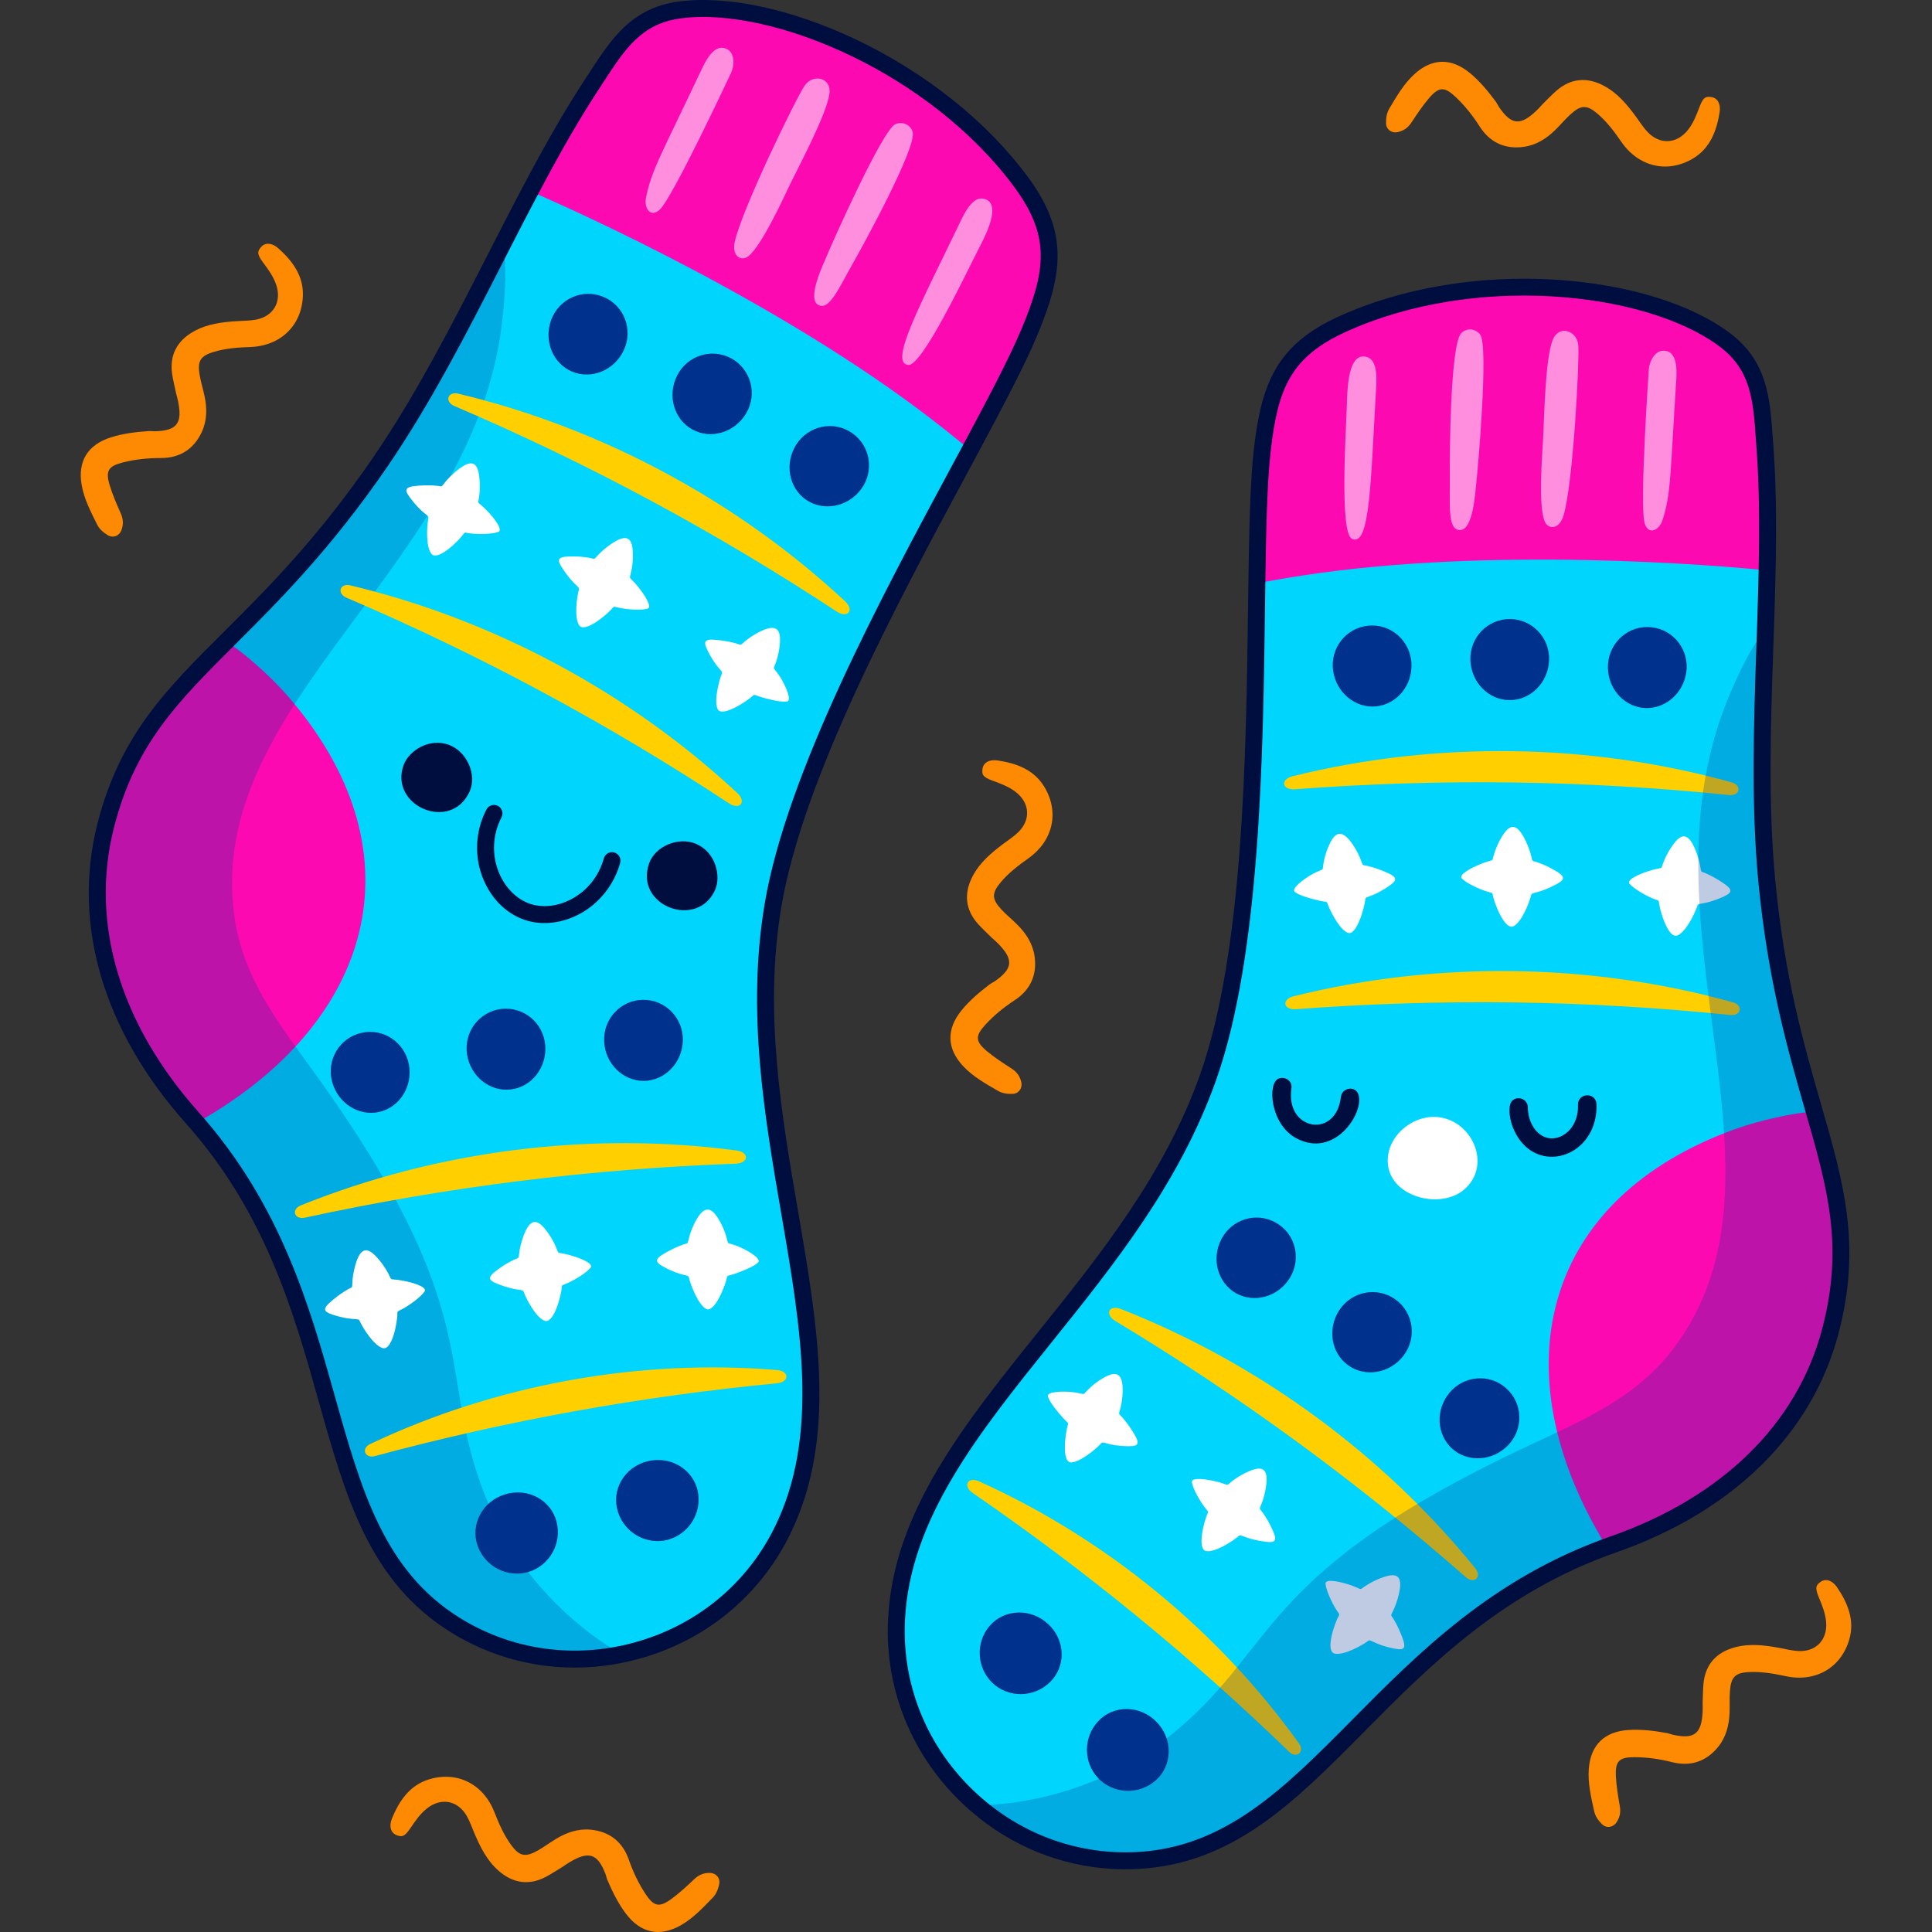 <?xml version="1.0" encoding="UTF-8"?>
<!-- Generator: Adobe Illustrator 25.2.1, SVG Export Plug-In . SVG Version: 6.00 Build 0)  -->
<svg xmlns="http://www.w3.org/2000/svg" xmlns:xlink="http://www.w3.org/1999/xlink" version="1.1" id="Capa_1" x="0px" y="0px" viewBox="0 0 512 512" style="enable-background:new 0 0 512 512;" xml:space="preserve" width="512" height="512">
<rect x="0" y="0" width="512" height="512" fill="#333333" stroke="none"/>
<g>
	<g>
		<g>
			<path style="fill:#00D5FE;" d="M207.35,405.643c-8.569,17.514-24.701,29.042-42.539,32.741     c-14.596,3.042-30.369,0.822-44.083-7.682c-40.758-25.279-25.575-84.945-69.828-134.54     c-19.061-21.378-30.073-49.005-22.912-77.266c10.044-39.633,37.825-45.469,72.761-96.414     c12.379-18.078,22.464-38.262,32.502-57.879c2.41-4.709,4.819-9.372,7.24-13.962c5.294-10.027,10.722-19.718,16.616-28.684     c6.009-9.16,10.805-17.591,22.753-19.281c24.425-3.443,67.653,14.232,90.788,45.626c10.274,13.939,8.635,24.098,2.254,39.473     c-3.199,7.706-8.956,18.643-15.829,31.467c-18.855,35.107-46.107,84.412-52.217,120.64     C194.463,301.838,229.661,360.187,207.35,405.643z"/>
			<g>
				<path style="fill:#FC09B2;" d="M257.074,119.243c-1.994-1.598-4.96-4.095-9.501-7.603      c-40.375-31.284-94.516-55.565-107.082-60.998c5.294-10.027,10.722-19.718,16.616-28.684      c6.009-9.16,10.805-17.591,22.753-19.281c24.425-3.443,67.653,14.232,90.788,45.626c10.274,13.939,8.635,24.098,2.254,39.473      C269.704,95.481,263.947,106.418,257.074,119.243z"/>
				<path style="fill:#FC09B2;" d="M57.516,172.411c1.8-1.755,2.469-2.395,3.949-1.399c3.083,2.073,9.751,7.645,14.76,13.41      c35.192,40.502,23.323,84.506-20.474,110.996c-2.119,1.282-3.445,2.318-4.838,0.83c-5.3-5.663-13.177-16.871-17.827-27.289      c-7.392-16.561-9.706-33.654-4.717-51.383C33.656,198.789,43.658,185.93,57.516,172.411z"/>
			</g>
			<path style="opacity:0.25;fill:#00328D;" d="M164.811,438.384c-14.596,3.042-30.369,0.822-44.083-7.682     c-40.758-25.279-25.575-84.945-69.828-134.54c-19.061-21.378-30.073-49.005-22.912-77.266     c10.044-39.633,37.825-45.469,72.761-96.414c12.379-18.078,22.464-38.262,32.502-57.879c1.106,6.021,0.63,12.502,0.048,18.637     c-6.295,66.52-79.757,102.31-71.103,160.176c2.588,17.415,13.408,29.894,23.532,44.237     c46.011,65.066,27.931,77.059,45.371,114.615C137.689,416.468,150.722,430.515,164.811,438.384z"/>
			<g>
				<path style="fill:#FFFFFF;" d="M132.071,140.959c-1.611,0.621-5.262,0.633-6.987,0.447c-1.772-0.186-1.877-0.409-2.139-0.029      c-1.453,2.088-7.016,7.434-8.627,5.388c-1.468-1.879-1.251-7.171-0.78-9.493c0.17-0.849-1.545-0.905-4.887-5.395      c-1.887-2.543-1.118-3.065,3.793-3.248c1.136-0.045,3.385,0.026,4.125,0.227c0.908,0.236,0.608-0.673,3.568-3.344      c4.949-4.442,6.398-2.878,6.852,0.657c0.288,2.238,0.216,4.445-0.214,6.621c-0.144,0.721,0.363,0.442,2.717,2.997      C130.535,136.902,133.488,140.394,132.071,140.959z"/>
				<path style="fill:#FFFFFF;" d="M171.595,161.301c-1.673,0.509-5.293,0.2-6.992-0.121c-1.744-0.33-1.829-0.562-2.119-0.203      c-1.603,1.946-7.552,6.881-8.996,4.737c-1.311-1.973-0.701-7.231-0.062-9.512c0.218-0.81-1.446-1.051-4.475-5.735      c-1.712-2.653-0.908-3.124,4.02-2.986c1.138,0.034,3.36,0.304,4.091,0.547c0.89,0.303,0.656-0.627,3.809-3.072      c5.275-4.065,6.619-2.379,6.819,1.165c0.128,2.243-0.119,4.461-0.717,6.595c-0.201,0.708,0.328,0.473,2.472,3.224      C170.39,157.15,173.057,160.857,171.595,161.301z"/>
				<path style="fill:#FFFFFF;" d="M208.536,185.903c-1.742,0.252-5.16-0.678-6.829-1.165c-1.698-0.523-1.752-0.759-2.089-0.441      c-1.876,1.733-8.376,5.909-9.445,3.608c-0.979-2.116,0.272-7.271,1.141-9.437c0.319-0.801-1.356-1.117-3.827-6.134      c-1.403-2.837-0.575-3.227,4.305-2.524c1.128,0.163,3.343,0.639,4.052,0.957c0.865,0.392,0.726-0.561,4.168-2.637      c5.724-3.348,6.915-1.431,6.678,2.142c-0.144,2.259-0.654,4.402-1.523,6.435c-0.3,0.684,0.294,0.48,2.067,3.499      C207.996,181.58,210.045,185.703,208.536,185.903z"/>
				<path style="fill:#FFFFFF;" d="M112.519,342.245c-0.953,1.44-3.922,3.565-5.436,4.411c-1.552,0.875-1.767,0.754-1.76,1.215      c0.025,2.544-1.412,10.124-3.911,9.39c-2.285-0.682-5.175-5.121-6.136-7.286c-0.353-0.791-1.783,0.157-7.108-1.567      c-3.012-0.98-2.687-1.85,1.209-4.845c0.9-0.695,2.774-1.94,3.493-2.205c0.877-0.333,0.107-0.9,0.972-4.793      c1.46-6.488,3.547-6.052,5.966-3.434c1.531,1.659,2.752,3.499,3.661,5.522c0.3,0.671,0.552,0.15,3.952,0.87      C108.917,339.828,113.347,340.963,112.519,342.245z"/>
				<path style="fill:#FFFFFF;" d="M156.52,335.93c-1.069,1.383-4.199,3.23-5.769,3.952c-1.613,0.74-1.817,0.601-1.847,1.062      c-0.178,2.515-2.169,9.984-4.588,9.072c-2.212-0.848-4.76-5.488-5.56-7.717c-0.292-0.787-1.789-0.019-6.972-2.083      c-2.932-1.171-2.549-2.019,1.547-4.762c0.947-0.632,2.916-1.699,3.651-1.924c0.901-0.269,0.172-0.89,1.327-4.71      c1.945-6.37,4.016-5.774,6.232-3.001c1.404,1.755,2.487,3.706,3.237,5.791c0.246,0.693,0.542,0.195,3.883,1.196      C153.133,333.245,157.454,334.722,156.52,335.93z"/>
				<path style="fill:#FFFFFF;" d="M200.883,334.585c-1.274,1.215-4.599,2.437-6.241,3.007c-1.688,0.557-1.869,0.396-1.958,0.85      c-0.526,2.499-3.404,9.669-5.609,8.412c-2.023-1.157-3.99-6.084-4.537-8.353c-0.204-0.837-1.752-0.125-6.672-2.783      c-2.787-1.5-2.338-2.297,2.047-4.552c1.014-0.52,3.096-1.416,3.858-1.567c0.933-0.18,0.267-0.877,1.87-4.563      c2.726-6.045,4.809-5.172,6.684-2.122c1.192,1.925,2.017,3.967,2.486,6.128c0.153,0.731,0.519,0.221,3.712,1.655      C197.939,331.374,201.998,333.547,200.883,334.585z"/>
			</g>
			<g>
				<path style="fill:#00328D;" d="M165.336,92.758c-2.49,5.404-8.577,7.857-13.707,5.739c-5.116-2.152-7.631-8.235-5.527-13.81      c2.085-5.526,8.317-8.322,13.822-6.009C165.442,80.96,167.813,87.386,165.336,92.758z"/>
				<path style="fill:#00328D;" d="M197.726,109.567c-3.017,5.075-9.371,6.957-14.223,4.258c-4.887-2.636-6.723-9.003-4.071-14.279      c2.678-5.325,9.138-7.4,14.392-4.565C199.042,97.882,200.771,104.443,197.726,109.567z"/>
				<path style="fill:#00328D;" d="M228.197,129.647c-3.563,4.776-10.042,5.935-14.612,2.783c-4.549-3.182-5.761-9.633-2.548-14.641      c3.194-4.979,9.883-6.443,14.779-3.023C230.729,118.156,231.73,124.913,228.197,129.647z"/>
				<path style="fill:#00328D;" d="M108.351,282.062c1.101,5.848-2.439,11.374-7.849,12.618c-5.416,1.21-10.99-2.291-12.504-8.054      c-1.503-5.713,1.957-11.602,7.785-12.906C101.603,272.384,107.257,276.249,108.351,282.062z"/>
				<path style="fill:#00328D;" d="M144.49,277.001c0.481,5.885-3.609,11.099-9.128,11.71c-5.51,0.683-10.694-3.443-11.589-9.28      c-0.902-5.891,3.161-11.325,9.086-12.058C138.793,266.714,144.004,271.06,144.49,277.001z"/>
				<path style="fill:#00328D;" d="M180.96,275.716c-0.137,5.957-4.748,10.655-10.299,10.733      c-5.552,0.042-10.276-4.514-10.559-10.458c-0.281-5.908,4.324-10.977,10.295-11.025      C176.367,264.884,181.097,269.811,180.96,275.716z"/>
				<path style="fill:#00328D;" d="M147.494,403.268c1.474,5.74-1.841,11.566-7.325,13.279c-5.49,1.689-11.519-1.224-13.561-6.798      c-2.041-5.567,1.131-11.853,7.188-13.72C139.847,394.142,146.018,397.516,147.494,403.268z"/>
				<path style="fill:#00328D;" d="M185.085,396.218c0.616,5.904-3.521,11.169-9.196,12.065c-5.68,0.87-11.216-2.908-12.413-8.712      c-1.199-5.816,2.862-11.557,9.126-12.519C178.861,386.068,184.472,390.321,185.085,396.218z"/>
			</g>
			<g>
				<g>
					<path style="fill:#FFCF00;" d="M221.895,162.17c-32.328-21.269-66.026-39.415-101.612-54.626       c-2.478-1.171-1.639-3.818,1.072-3.241c38.049,9.086,74.078,28.459,102.689,55.131       C226.402,161.743,224.679,163.867,221.895,162.17z"/>
				</g>
				<g>
					<path style="fill:#FFCF00;" d="M193.333,212.981c-32.328-21.269-66.026-39.415-101.612-54.626       c-2.478-1.171-1.639-3.818,1.072-3.241c38.049,9.086,74.078,28.459,102.689,55.131       C197.84,212.554,196.117,214.679,193.333,212.981z"/>
				</g>
				<g>
					<path style="fill:#FFCF00;" d="M195.154,308.382c-38.673,1.39-76.652,6.12-114.471,14.335       c-2.697,0.482-3.547-2.162-1.003-3.263c36.279-14.634,76.87-19.714,115.641-14.547       C198.581,305.423,198.407,308.153,195.154,308.382z"/>
				</g>
				<g>
					<path style="fill:#FFCF00;" d="M206.113,366.563c-36.291,3.481-71.699,9.864-106.905,19.349       c-2.519,0.573-3.511-2.02-1.18-3.203c33.32-15.81,71.314-22.686,108.063-19.625       C209.184,363.424,209.159,366.16,206.113,366.563z"/>
				</g>
			</g>
			<g>
				<path style="fill:#FF8EDE;" d="M198.339,67.895c-1.785,1.441-4.489,0.149-3.619-3.808c1.904-8.666,16.254-38.077,18.502-41.367      c2.248-3.29,7.168-2.19,6.591,2.091c-0.736,5.457-8.056,19.123-10.368,23.9C207.445,52.84,201.94,64.989,198.339,67.895z"/>
				<path style="fill:#FF8EDE;" d="M216.825,80.798c-3.053-1.713,1.386-10.804,2.257-12.923      c1.367-3.326,14.769-33.487,18.218-34.974c1.856-0.8,4.035,0.113,4.566,2.105c1.113,4.173-13.653,30.948-15.752,34.635      C222.322,76.303,219.77,82.45,216.825,80.798z"/>
				<path style="fill:#FF8EDE;" d="M174.819,55.578c-2.542,2.271-4.114-0.571-3.652-3.016c1.377-7.286,4.218-11.852,14.577-33.77      c1.173-2.48,3.662-7.874,7.217-5.588c1.83,1.177,1.617,4.364,0.784,6.089C193.652,19.485,178.199,52.558,174.819,55.578z"/>
				<path style="fill:#FF8EDE;" d="M240.732,96.72c-5.329-0.356,3.24-16.045,13.71-37.862c1.54-3.21,3.79-7.481,7.005-5.928      c3.982,1.923-0.908,10.696-2.446,13.698C255.967,72.549,244.42,96.966,240.732,96.72z"/>
			</g>
		</g>
		<g>
			<g>
				<path style="fill:#000E3F;" d="M125.286,435.766c-1.957-0.945-3.874-1.997-5.741-3.155      c-21.655-13.43-27.893-35.641-35.119-61.359c-6.561-23.357-13.998-49.831-35.203-73.594      c-21.849-24.506-30.164-52.673-23.414-79.314c5.933-23.408,18.114-35.549,33.537-50.92      c11.641-11.604,24.837-24.756,39.549-46.212c11.467-16.747,21.059-35.523,30.336-53.681l2.02-3.95      c2.415-4.717,4.828-9.389,7.254-13.987c6.355-12.038,11.512-20.941,16.725-28.87l1.071-1.64      c5.662-8.691,11.007-16.901,23.246-18.631c12.777-1.801,29.962,1.823,47.151,9.942c18.532,8.8,34.853,21.775,45.759,36.575      c10.716,14.537,9.255,25.437,2.521,41.667c-3.337,8.036-9.437,19.564-15.925,31.666l-2.938,5.465      c-18.276,33.959-43.305,80.467-49.043,114.488c-4.668,27.828-0.046,54.73,4.423,80.746c5.321,30.966,10.346,60.215-2.128,85.63      c-8.586,17.545-24.661,29.918-44.101,33.95C151.582,443.435,137.614,441.718,125.286,435.766z M225.686,14.87      c-16.589-8.009-33.413-11.675-45.51-9.97c-10.218,1.444-14.584,8.148-20.11,16.635l-1.08,1.655      c-5.132,7.805-10.222,16.595-16.507,28.501c-2.417,4.58-4.823,9.237-7.229,13.936l-2.016,3.947      c-9.342,18.284-19.002,37.19-30.631,54.177c-14.952,21.801-28.888,35.691-40.084,46.852      c-15.517,15.464-26.726,26.637-32.353,48.844c-6.373,25.149,1.586,51.863,22.411,75.22      c21.896,24.537,29.481,51.542,36.174,75.369c6.973,24.816,12.994,46.247,33.161,58.756c12.643,7.835,27.713,10.461,42.442,7.391      c18.072-3.748,33.009-15.24,40.982-31.529c0-0.001,0.001-0.002,0.001-0.003c11.832-24.107,6.926-52.662,1.731-82.89      c-4.533-26.385-9.22-53.67-4.424-82.252c5.861-34.752,31.094-81.637,49.516-115.871l2.937-5.46      c6.431-11.999,12.474-23.419,15.732-31.267c6.35-15.299,7.57-24.313-1.987-37.279C257.738,34.568,241.824,22.662,225.686,14.87z      "/>
			</g>
			<g>
				<path style="fill:#000E3F;" d="M138.211,243.473c-4.464-1.788-8.139-5.596-10.178-10.591      c-2.419-5.928-2.096-12.622,0.885-18.362c0.57-1.102,1.932-1.525,3.028-0.958c1.101,0.572,1.53,1.927,0.959,3.028      c-2.372,4.57-2.632,9.889-0.712,14.596c1.661,4.063,4.79,7.206,8.375,8.368c3.343,1.098,7.316,0.625,10.902-1.296      c4.214-2.255,7.25-6.082,8.55-10.775c0.331-1.195,1.567-1.896,2.762-1.565c1.22,0.347,1.895,1.569,1.565,2.764      c-1.607,5.802-5.527,10.736-10.756,13.536c-4.663,2.498-9.92,3.082-14.423,1.603      C138.844,243.714,138.526,243.599,138.211,243.473z"/>
			</g>
			<path style="fill:#000E3F;" d="M172.008,228.842c1.605-4.62,7.811-7.165,12.411-5.23c5.294,2.227,6.664,8.549,5.135,12.115     C184.986,246.382,168.071,240.175,172.008,228.842z"/>
			<path style="fill:#000E3F;" d="M124.444,209.787c2.029-4.45-0.704-10.576-5.368-12.353c-5.367-2.044-10.723,1.583-12.08,5.219     C102.945,213.516,119.467,220.703,124.444,209.787z"/>
		</g>
	</g>
	<g>
		<g>
			<path style="fill:#00D5FE;" d="M237.591,429.122c-1.005,19.472,7.507,37.38,21.31,49.269     c11.287,9.742,26.156,15.454,42.274,14.673c47.904-2.328,63.579-61.866,126.338-83.759c27.04-9.444,50.073-28.258,57.525-56.444     c10.448-39.529-11.011-58.111-16.841-119.609c-2.052-21.814-1.077-44.356-0.336-66.38c0.178-5.287,0.333-10.533,0.444-15.721     c0.236-11.336,0.193-22.443-0.611-33.144c-0.81-10.925-0.912-20.624-10.54-27.9c-19.687-14.862-66.061-20.382-101.523-4.156     c-15.747,7.203-19.243,16.882-21.124,33.421c-0.942,8.29-1.215,20.647-1.428,35.195c-0.548,39.846-0.642,96.181-12.878,130.823     C299.227,344.608,240.139,378.55,237.591,429.122z"/>
			<g>
				<path style="fill:#FC09B2;" d="M333.078,154.568c2.519-0.429,6.324-1.174,11.996-2.038      c50.483-7.764,109.605-2.726,123.229-1.379c0.236-11.336,0.193-22.443-0.611-33.144c-0.81-10.925-0.912-20.624-10.54-27.9      c-19.687-14.862-66.061-20.382-101.523-4.156c-15.747,7.203-19.243,16.882-21.124,33.421      C333.565,127.663,333.291,140.019,333.078,154.568z"/>
				<path style="fill:#FC09B2;" d="M481.773,297.886c-0.722-2.408-0.997-3.292-2.774-3.14c-3.701,0.317-12.236,1.954-19.413,4.564      c-50.424,18.339-61.397,62.575-35.955,106.989c1.231,2.149,1.887,3.698,3.827,3.073c7.382-2.38,19.708-8.358,28.829-15.212      c14.499-10.894,24.816-24.717,29.057-42.64C489.837,332.528,487.331,316.431,481.773,297.886z"/>
			</g>
			<g>
				<g>
					<path style="fill:#FFFFFF;" d="M431.843,234.21c1.107,1.324,4.294,3.107,5.892,3.781c1.64,0.697,1.84,0.553,1.884,1.012       c0.258,2.531,2.527,9.904,4.929,8.898c2.195-0.931,4.574-5.663,5.288-7.922c0.264-0.825,1.79-0.042,6.891-2.346       c2.884-1.308,2.465-2.137-1.74-4.681c-0.972-0.591-2.973-1.62-3.717-1.804c-0.908-0.234-0.205-0.883-1.498-4.655       c-2.172-6.286-4.198-5.62-6.31-2.75c-1.338,1.818-2.346,3.782-3.025,5.893c-0.223,0.7-0.532,0.21-3.831,1.303       C435.155,231.407,430.878,233.028,431.843,234.21z"/>
				</g>
				<g>
					<path style="fill:#FFFFFF;" d="M387.414,232.819c1.216,1.257,4.531,2.744,6.173,3.287c1.685,0.557,1.872,0.396,1.952,0.85       c0.457,2.48,3.264,9.681,5.567,8.507c2.104-1.089,4.122-5.982,4.67-8.287c0.202-0.814,1.775-0.218,6.696-2.844       c2.784-1.489,2.31-2.291-2.066-4.561c-1.012-0.522-3.086-1.364-3.842-1.506c-0.925-0.167-0.269-0.866-1.84-4.534       c-2.64-6.114-4.633-5.292-6.527-2.29c-1.201,1.899-2.06,3.959-2.574,6.114c-0.167,0.716-0.517,0.254-3.726,1.62       C390.481,229.775,386.351,231.722,387.414,232.819z"/>
				</g>
				<g>
					<path style="fill:#FFFFFF;" d="M343.176,236.407c1.401,1.066,4.841,1.911,6.537,2.295c1.738,0.366,1.901,0.186,2.04,0.628       c0.8,2.426,4.457,9.231,6.508,7.738c1.883-1.375,3.29-6.49,3.581-8.805c0.11-0.855,1.728-0.319,6.322-3.507       c2.604-1.8,2.069-2.543-2.54-4.296c-1.066-0.405-3.234-1.063-4.008-1.129c-0.946-0.076-0.362-0.843-2.365-4.328       c-3.38-5.705-5.353-4.607-6.878-1.367c-0.97,2.045-1.564,4.166-1.791,6.366c-0.069,0.743-0.49,0.277-3.505,2.056       C345.745,232.889,341.952,235.499,343.176,236.407z"/>
				</g>
				<path style="fill:#FFFFFF;" d="M380.346,295.993c-6.367-0.218-12.735,5.215-12.583,11.807c0.216,9.379,13.844,12.9,20.225,7.465      C395.687,308.707,389.922,296.322,380.346,295.993z"/>
				<g>
					<path style="fill:#FFFFFF;" d="M351.273,419.7c0.135,1.721,1.7,5.02,2.613,6.495c0.932,1.518,1.179,1.516,0.95,1.917       c-1.256,2.212-3.678,9.538-1.137,10.109c2.328,0.512,7.01-1.967,8.9-3.394c0.693-0.52,1.483,1.002,6.975,2.079       c3.109,0.605,3.247-0.314,1.294-4.823c-0.45-1.045-1.485-3.042-1.985-3.623c-0.605-0.716,0.343-0.839,1.475-4.663       c1.871-6.381-0.165-7.013-3.55-5.897c-2.143,0.707-4.104,1.724-5.88,3.052c-0.587,0.441-0.555-0.137-3.877-1.157       C355.596,419.334,351.171,418.178,351.273,419.7z"/>
				</g>
				<g>
					<path style="fill:#FFFFFF;" d="M315.863,392.829c0.263,1.728,2.104,4.861,3.126,6.255c1.051,1.43,1.297,1.408,1.099,1.824       c-1.065,2.286-2.948,9.782-0.39,10.159c2.346,0.331,6.825-2.489,8.606-4.05c0.637-0.546,1.573,0.851,7.107,1.561       c3.132,0.398,3.209-0.529,0.957-4.915c-0.522-1.012-1.725-2.9-2.259-3.454c-0.658-0.672,0.282-0.862,1.125-4.763       c1.39-6.513-0.71-6.997-3.993-5.647c-2.079,0.853-3.973,2.033-5.64,3.493c-0.552,0.487-0.569-0.092-3.975-0.838       C320.127,392.124,315.632,391.319,315.863,392.829z"/>
				</g>
				<g>
					<path style="fill:#FFFFFF;" d="M277.725,370.127c0.525,1.68,2.84,4.362,3.998,5.657c1.205,1.306,1.442,1.253,1.3,1.694       c-0.753,2.44-1.715,10.106,0.823,10.077c2.33-0.03,6.44-3.384,8.02-5.102c0.584-0.633,1.592,0.74,7.185,0.804       c3.165,0.041,3.159-0.875,0.419-4.973c-0.634-0.947-2.02-2.74-2.613-3.242c-0.728-0.611,0.192-0.897,0.579-4.898       c0.549-6.608-1.695-6.856-4.815-5.099c-1.976,1.105-3.688,2.49-5.147,4.152c-0.489,0.565-0.561-0.059-4.049-0.354       C281.857,368.748,277.253,368.678,277.725,370.127z"/>
				</g>
			</g>
			<g>
				<path style="fill:#00328D;" d="M426.144,175.922c-0.445,5.934,3.688,11.032,9.201,11.669c5.518,0.601,10.669-3.497,11.534-9.394      c0.858-5.844-3.234-11.312-9.171-11.961C431.776,165.554,426.586,170.023,426.144,175.922z"/>
				<path style="fill:#00328D;" d="M389.667,174.904c0.176,5.902,4.819,10.63,10.371,10.624c5.552,0.066,10.246-4.61,10.488-10.51      c0.242-5.956-4.4-10.905-10.369-10.975C394.186,164.048,389.49,168.946,389.667,174.904z"/>
				<path style="fill:#00328D;" d="M353.28,177.676c0.798,5.905,5.902,10.062,11.427,9.523c5.522-0.575,9.711-5.627,9.332-11.565      c-0.376-5.903-5.515-10.429-11.456-9.814C356.641,166.401,352.487,171.823,353.28,177.676z"/>
				<path style="fill:#00328D;" d="M384.12,369.099c-3.8,4.579-3.386,11.128,0.741,14.842c4.149,3.686,10.722,3.329,14.842-0.976      c4.086-4.266,3.918-11.095-0.545-15.062C394.715,363.91,387.896,364.547,384.12,369.099z"/>
				<path style="fill:#00328D;" d="M354.975,347.138c-3.276,4.913-2.23,11.456,2.3,14.668c4.486,3.271,11.022,2.178,14.637-2.491      c3.647-4.714,2.731-11.437-2.095-14.952C364.948,340.908,358.283,342.179,354.975,347.138z"/>
				<path style="fill:#00328D;" d="M323.71,328.319c-2.77,5.276-1.018,11.621,3.798,14.382c4.835,2.731,11.175,1.039,14.307-4.021      c3.113-5.029,1.546-11.696-3.652-14.636C332.981,321.076,326.454,323.09,323.71,328.319z"/>
				<path style="fill:#00328D;" d="M291.082,456.088c-4.074,4.304-4.002,11.007-0.038,15.165c3.982,4.141,10.666,4.519,15.156,0.636      c4.486-3.877,4.762-10.913,0.372-15.484C302.197,451.819,295.164,451.775,291.082,456.088z"/>
				<path style="fill:#00328D;" d="M261.633,431.685c-3.403,4.864-2.341,11.475,2.187,15.012c4.544,3.517,11.219,2.9,15.082-1.595      c3.871-4.503,3.105-11.494-1.905-15.374C272.001,425.829,265.031,426.825,261.633,431.685z"/>
			</g>
			<g>
				<g>
					<path style="fill:#FFCF00;" d="M343.01,209.173c38.587-2.912,76.858-2.428,115.355,1.539c2.735,0.179,3.286-2.543,0.635-3.354       c-37.679-10.517-78.582-11.059-116.541-1.619C339.276,206.613,339.752,209.306,343.01,209.173z"/>
				</g>
				<g>
					<path style="fill:#FFCF00;" d="M343.33,267.46c38.588-2.912,76.858-2.428,115.355,1.539c2.735,0.179,3.286-2.543,0.635-3.354       c-37.679-10.517-78.582-11.059-116.541-1.619C339.596,264.9,340.072,267.594,343.33,267.46z"/>
				</g>
				<g>
					<path style="fill:#FFCF00;" d="M295.448,349.995c33.141,19.98,64.055,42.544,93.138,68.078c2.124,1.73,4.151-0.17,2.46-2.366       c-24.621-30.399-57.649-54.537-94.057-68.831C293.887,345.745,292.715,348.216,295.448,349.995z"/>
				</g>
				<g>
					<path style="fill:#FFCF00;" d="M257.635,395.551c30.044,20.653,57.907,43.415,84.089,68.79       c1.924,1.723,4.051-0.063,2.586-2.228c-21.463-29.992-51.349-54.439-84.967-69.593       C256.473,391.316,255.167,393.72,257.635,395.551z"/>
				</g>
			</g>
			<g>
				<path style="fill:#FF8EDE;" d="M409.35,138.169c0.861,2.126,3.853,2.308,5.012-1.574c2.54-8.501,4.263-41.181,3.894-45.148      c-0.369-3.968-5.206-5.393-6.778-1.369c-2.004,5.129-2.235,20.63-2.53,25.929C408.693,120.587,407.612,133.881,409.35,138.169z"/>
				<path style="fill:#FF8EDE;" d="M386.926,140.481c3.501-0.016,4.03-10.119,4.296-12.395c0.419-3.571,3.334-36.447,1.04-39.421      c-1.234-1.6-3.583-1.859-5.014-0.375c-2.998,3.109-3.079,33.686-3.032,37.927C384.301,133.884,383.549,140.497,386.926,140.481z      "/>
				<path style="fill:#FF8EDE;" d="M435.893,138.811c1.121,3.22,3.874,1.497,4.656-0.865c2.331-7.039,2.063-12.41,3.64-36.602      c0.178-2.738,0.619-8.662-3.599-8.388c-2.171,0.141-3.531,3.032-3.639,4.944C436.939,98.113,434.403,134.53,435.893,138.811z"/>
				<path style="fill:#FF8EDE;" d="M358.297,142.804c4.832,2.274,4.952-15.601,6.383-39.758c0.211-3.554,0.316-8.38-3.249-8.583      c-4.415-0.251-4.396,9.793-4.508,13.164C356.702,114.276,354.952,141.229,358.297,142.804z"/>
			</g>
			<path style="opacity:0.25;fill:#00328D;" d="M258.901,478.391c11.287,9.742,26.156,15.454,42.274,14.673     c47.904-2.328,63.579-61.866,126.338-83.759c27.04-9.444,50.073-28.258,57.525-56.444     c10.448-39.529-11.011-58.111-16.841-119.609c-2.052-21.814-1.077-44.356-0.336-66.38c-3.888,4.728-6.617,10.626-9.085,16.273     c-26.772,61.219,20.097,128.158-15.547,174.557c-10.713,13.972-26.229,19.634-42.041,27.263     c-71.803,34.568-61.813,53.828-95.285,78.203C293.251,472.388,275.039,478.347,258.901,478.391z"/>
		</g>
		<g>
			<g>
				<path style="fill:#000E3F;" d="M257.437,480.093c-15.042-12.957-23.094-31.577-22.089-51.084      c1.424-28.275,20.01-51.413,39.688-75.907c16.532-20.58,33.626-41.86,43.047-68.458c11.49-32.532,12.171-85.343,12.668-123.904      l0.083-6.204c0.199-13.731,0.459-26.771,1.44-35.416c1.987-17.458,5.998-27.698,22.422-35.21      c16.717-7.649,37.284-11.076,57.758-9.778c18.97,1.241,35.755,6.411,46.053,14.185c9.861,7.452,10.552,17.224,11.286,27.57      l0.141,1.953c0.71,9.463,0.9,19.75,0.616,33.359c-0.11,5.197-0.267,10.454-0.444,15.75l-0.15,4.434      c-0.699,20.378-1.422,41.45,0.479,61.658c2.454,25.9,7.611,43.802,12.159,59.597c6.028,20.924,10.788,37.45,4.618,60.797      c-7.025,26.57-27.962,47.165-58.958,57.991c-30.071,10.489-49.419,30.029-66.49,47.269      c-18.797,18.982-35.029,35.376-60.48,36.612c-2.195,0.107-4.381,0.096-6.551-0.027      C281.064,494.503,268.018,489.227,257.437,480.093z M356.564,87.993c-14.648,6.7-17.956,15.174-19.826,31.632      c-0.959,8.443-1.216,21.362-1.415,34.973l-0.081,6.199c-0.502,38.872-1.189,92.111-12.926,125.343      c-9.675,27.319-27.013,48.903-43.778,69.774c-19.209,23.911-37.355,46.498-38.706,73.319c0,0.001,0,0.002,0,0.003      c-0.932,18.111,6.553,35.407,20.536,47.454c11.39,9.831,25.841,14.846,40.698,14.13c23.703-1.153,39.367-16.971,57.505-35.286      c17.414-17.587,37.15-37.519,68.201-48.35c29.542-10.319,49.463-29.815,56.094-54.898c5.854-22.147,1.475-37.356-4.59-58.407      c-4.375-15.192-9.82-34.099-12.316-60.417c-1.926-20.497-1.199-41.715-0.496-62.235l0.152-4.43      c0.176-5.277,0.332-10.516,0.441-15.694c0.282-13.459,0.096-23.615-0.604-32.93l-0.142-1.971      c-0.714-10.102-1.279-18.082-9.512-24.303c-9.751-7.36-26.24-12.319-44.632-13.365      C393.275,77.518,373.583,80.207,356.564,87.993z"/>
			</g>
			<path style="fill:#000E3F;" d="M358.071,288.509l-0.075-0.004c-1.328-0.059-2.479,0.866-2.642,2.15     c-1.238,11.287-14.731,8.961-13.12-2.175c0.343-2.142-1.771-3.302-3.426-2.629c-2.93,1.188-2.254,12.005,4.685,15.78v0.002     c10.158,5.477,17.973-6.584,16.546-11.428C359.744,289.202,359.064,288.617,358.071,288.509z"/>
			<path style="fill:#000E3F;" d="M418.179,292.796c0.251,6.965-5.783,10.743-9.841,7.975c-2.104-1.411-3.454-4.275-3.441-7.297     c0.009-2.136-2.623-3.26-4.176-1.736c-1.661,1.636-0.496,9.482,4.859,13.104h0.001c7.183,4.806,17.873-0.868,17.504-12.232     C422.919,289.31,418.09,289.612,418.179,292.796z"/>
		</g>
	</g>
	<g>
		<path style="fill:#FD8A02;" d="M262.827,248.511c-1.532-1.53-2.659-2.549-3.664-3.678c-3.336-3.751-3.781-8.048-1.428-12.578    c1.889-3.638,4.904-6.191,8.096-8.591c1.356-1.019,2.807-1.946,4.011-3.123c3.403-3.326,3.074-7.796-0.719-10.7    c-1.823-1.396-3.963-2.19-6.101-2.966c-2.764-1.004-2.801-1.716-2.656-3.072c0.173-1.621,1.737-2.603,3.963-2.28    c4.995,0.725,9.648,2.423,12.403,6.954c4.083,6.712,2.349,14.365-4.218,19.003c-2.649,1.871-5.183,3.821-7.272,6.282    c-2.509,2.956-2.44,4.535,0.234,7.367c1.296,1.373,2.776,2.571,4.114,3.907c2.324,2.321,4.085,5.021,4.572,8.31    c0.736,4.971-1.084,8.978-5.26,11.716c-2.876,1.885-5.5,4.013-7.807,6.536c-2.689,2.939-2.644,4.413,0.501,7.02    c2.029,1.682,4.265,3.131,6.487,4.56c1.368,0.88,2.203,2.019,2.56,3.568c0.382,1.658-0.667,3.088-2.319,3.144    c-1.348,0.045-2.691-0.125-3.848-0.8c-3.264-1.903-6.601-3.743-9.218-6.534c-4.386-4.677-4.479-9.799-0.466-14.762    c2.16-2.671,4.752-4.849,7.463-6.91c0.449-0.341,0.986-0.566,1.45-0.891c4.763-3.334,4.943-5.765,0.734-10    C263.771,249.322,263.045,248.711,262.827,248.511z"/>
		<path style="fill:#FD8A02;" d="M149.109,494.717c-1.854,1.118-3.115,1.967-4.452,2.67c-4.444,2.334-8.722,1.732-12.552-1.643    c-3.076-2.71-4.828-6.25-6.388-9.927c-0.663-1.561-1.213-3.193-2.065-4.645c-2.409-4.104-6.826-4.861-10.558-1.879    c-1.794,1.434-3.079,3.319-4.348,5.207c-1.64,2.441-2.34,2.306-3.621,1.839c-1.532-0.559-2.108-2.313-1.259-4.395    c1.907-4.673,4.676-8.78,9.736-10.363c7.498-2.346,14.508,1.18,17.427,8.671c1.178,3.021,2.46,5.951,4.346,8.571    c2.265,3.147,3.814,3.46,7.206,1.547c1.644-0.928,3.164-2.075,4.782-3.052c2.812-1.697,5.857-2.755,9.167-2.436    c5.002,0.483,8.452,3.214,10.104,7.927c1.137,3.245,2.57,6.304,4.463,9.152c2.205,3.317,3.646,3.628,6.934,1.205    c2.122-1.564,4.065-3.385,5.988-5.198c1.183-1.116,2.49-1.652,4.079-1.625c1.701,0.028,2.836,1.392,2.493,3.007    c-0.281,1.319-0.769,2.582-1.703,3.542c-2.633,2.709-5.223,5.505-8.562,7.373c-5.595,3.13-10.589,1.987-14.44-3.102    c-2.072-2.74-3.561-5.781-4.909-8.908c-0.223-0.518-0.312-1.093-0.515-1.621c-2.089-5.426-4.404-6.186-9.529-3.121    C150.123,493.996,149.355,494.554,149.109,494.717z"/>
		<path style="fill:#FD8A02;" d="M46.661,104.217c-0.44-2.119-0.822-3.591-1.041-5.086c-0.728-4.967,1.26-8.802,5.714-11.295    c3.577-2.002,7.498-2.481,11.484-2.733c1.693-0.107,3.414-0.085,5.067-0.407c4.67-0.911,6.851-4.826,5.275-9.337    c-0.757-2.167-2.109-4.006-3.469-5.829c-1.758-2.357-1.399-2.972-0.533-4.026c1.035-1.26,2.881-1.221,4.563,0.271    c3.775,3.349,6.732,7.324,6.546,12.623c-0.274,7.852-5.927,13.295-13.962,13.563c-3.241,0.109-6.43,0.347-9.527,1.256    c-3.72,1.093-4.53,2.451-3.85,6.285c0.33,1.859,0.907,3.673,1.292,5.524c0.668,3.216,0.656,6.439-0.743,9.455    c-2.115,4.559-5.836,6.908-10.83,6.902c-3.438-0.004-6.8,0.333-10.114,1.174c-3.861,0.979-4.633,2.235-3.437,6.142    c0.772,2.52,1.844,4.958,2.917,7.373c0.66,1.486,0.732,2.897,0.18,4.387c-0.591,1.595-2.254,2.214-3.664,1.354    c-1.151-0.702-2.18-1.582-2.776-2.782c-1.682-3.382-3.461-6.754-4.115-10.523c-1.096-6.317,1.639-10.649,7.717-12.592    c3.272-1.046,6.635-1.442,10.032-1.676c0.563-0.039,1.135,0.069,1.7,0.052c5.811-0.17,7.297-2.102,6.106-7.954    C47.004,105.412,46.733,104.503,46.661,104.217z"/>
		<path style="fill:#FD8A02;" d="M451.218,451.32c0.088-2.163,0.075-3.683,0.226-5.187c0.501-4.995,3.361-8.232,8.288-9.568    c3.956-1.073,7.876-0.584,11.804,0.139c1.668,0.307,3.332,0.747,5.014,0.837c4.752,0.251,7.818-3.017,7.386-7.775    c-0.208-2.287-1.072-4.399-1.949-6.497c-1.133-2.713-0.634-3.223,0.462-4.035c1.31-0.971,3.092-0.485,4.361,1.372    c2.848,4.166,4.75,8.74,3.282,13.835c-2.174,7.55-8.98,11.456-16.839,9.764c-3.17-0.682-6.321-1.226-9.547-1.097    c-3.874,0.156-4.99,1.276-5.262,5.161c-0.132,1.883-0.012,3.783-0.089,5.673c-0.133,3.282-0.928,6.406-3.019,8.991    c-3.159,3.908-7.34,5.282-12.182,4.063c-3.334-0.84-6.677-1.329-10.096-1.319c-3.983,0.011-5.037,1.043-4.826,5.122    c0.136,2.632,0.584,5.258,1.038,7.861c0.279,1.603,0.006,2.988-0.892,4.3c-0.961,1.404-2.724,1.6-3.883,0.423    c-0.946-0.961-1.73-2.064-2.017-3.373c-0.81-3.69-1.716-7.392-1.434-11.208c0.471-6.394,4.177-9.931,10.546-10.34    c3.428-0.22,6.786,0.214,10.138,0.812c0.555,0.099,1.084,0.342,1.637,0.463c5.679,1.247,7.589-0.266,7.856-6.232    C451.261,452.563,451.219,451.616,451.218,451.32z"/>
		<path style="fill:#FD8A02;" d="M408.757,27.648c1.548-1.513,2.581-2.628,3.722-3.619c3.791-3.291,8.093-3.685,12.594-1.279    c3.615,1.933,6.132,4.977,8.494,8.198c1.003,1.368,1.912,2.83,3.075,4.048c3.285,3.442,7.758,3.167,10.707-0.592    c1.417-1.807,2.236-3.937,3.038-6.065c1.037-2.752,1.749-2.78,3.104-2.62c1.619,0.193,2.582,1.768,2.232,3.989    c-0.785,4.986-2.538,9.618-7.101,12.32c-6.761,4.003-14.392,2.177-18.951-4.444c-1.839-2.671-3.759-5.228-6.195-7.346    c-2.926-2.544-4.506-2.494-7.369,0.146c-1.388,1.28-2.604,2.745-3.956,4.067c-2.348,2.297-5.069,4.025-8.364,4.473    c-4.98,0.677-8.964-1.191-11.652-5.399c-1.851-2.898-3.948-5.547-6.442-7.885c-2.906-2.723-4.381-2.696-7.026,0.417    c-1.706,2.009-3.181,4.227-4.636,6.432c-0.896,1.358-2.045,2.178-3.598,2.517c-1.662,0.363-3.08-0.704-3.116-2.356    c-0.029-1.348,0.157-2.689,0.845-3.838c1.941-3.241,3.822-6.556,6.644-9.14c4.728-4.33,9.852-4.362,14.766-0.291    c2.645,2.191,4.792,4.81,6.82,7.545c0.336,0.453,0.554,0.992,0.873,1.46c3.277,4.802,5.705,5.012,9.991,0.853    C407.935,28.582,408.555,27.863,408.757,27.648z"/>
	</g>
</g>















</svg>
